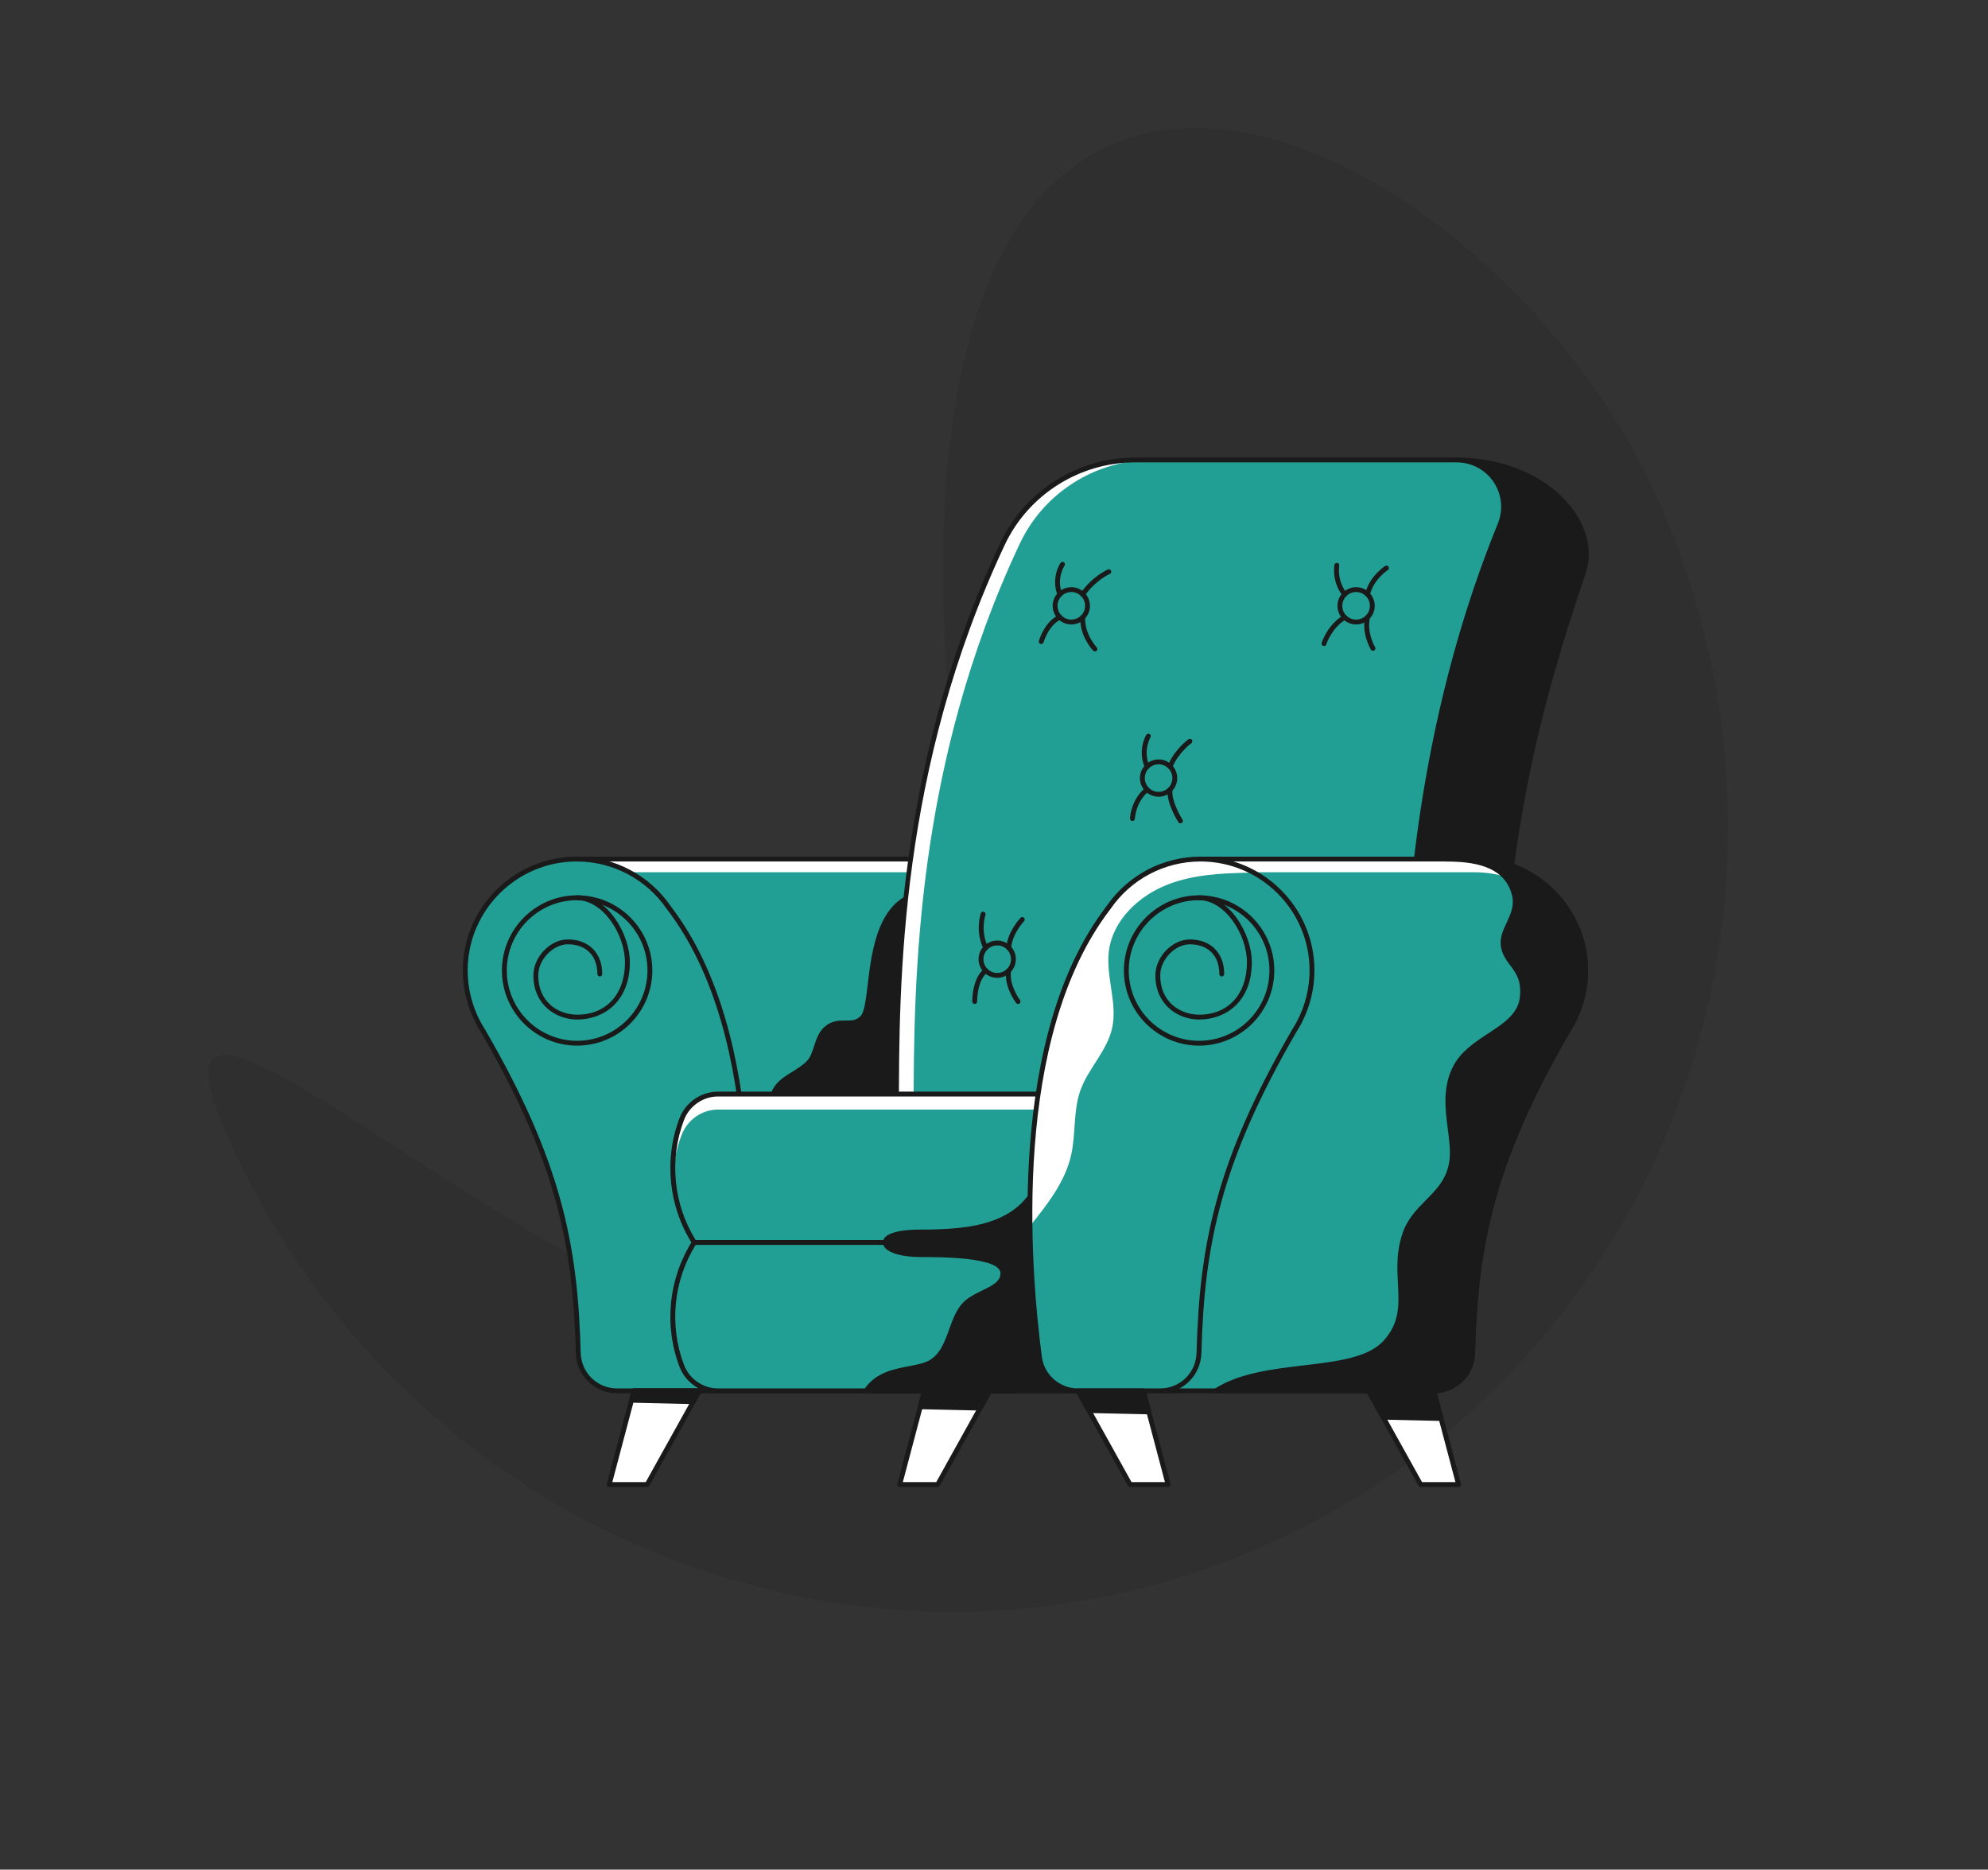 <svg width="184" height="173" viewBox="0 0 184 173" fill="none" xmlns="http://www.w3.org/2000/svg">
<rect x="0" y="0" width="184" height="173" fill="#333333" stroke="none"/>
<path opacity="0.08" d="M153.378 46.042C170.014 83.143 153.899 126.492 117.383 142.865C80.868 159.239 37.781 142.436 21.145 105.335C4.509 68.234 105.453 182.441 89.8 81.349C74.147 -19.742 136.742 8.941 153.378 46.042Z" fill="black"/>
<g clip-path="url(#clip0_297_1095)">
<path d="M93.668 79.49H53.379L61.446 128.697H93.949L93.668 79.49Z" fill="white"/>
<path d="M93.668 80.708H53.379L61.446 128.697H93.949L93.668 80.708Z" fill="#219F94"/>
<path d="M93.949 128.922H61.446C61.336 128.922 61.242 128.842 61.224 128.733L53.157 79.526C53.146 79.461 53.164 79.394 53.207 79.344C53.25 79.294 53.313 79.265 53.379 79.265H93.667C93.791 79.265 93.892 79.365 93.892 79.488L94.174 128.695C94.174 128.755 94.151 128.813 94.108 128.855C94.066 128.898 94.009 128.922 93.949 128.922ZM61.637 128.472H93.722L93.444 79.714H53.644L61.637 128.472Z" fill="#1A1A1A"/>
<path d="M71.358 102.672C71.295 99.735 73.531 99.758 74.907 98.259C75.594 97.509 75.555 95.984 76.454 95.189C77.674 94.111 78.935 95.205 79.863 94.111C81.074 92.682 79.769 83.567 85.366 82.63C91.067 81.675 89.556 91.487 89.618 93.736C89.681 95.986 89.243 104.171 89.243 104.171L71.358 102.672Z" fill="#1A1A1A"/>
<path d="M89.243 104.396C89.237 104.396 89.231 104.396 89.225 104.395L71.339 102.896C71.225 102.886 71.136 102.791 71.133 102.677C71.088 100.549 72.218 99.855 73.311 99.184C73.808 98.878 74.323 98.562 74.741 98.107C75.02 97.802 75.174 97.329 75.336 96.829C75.549 96.173 75.769 95.495 76.306 95.021C76.977 94.427 77.661 94.428 78.263 94.431C78.839 94.434 79.294 94.435 79.691 93.966C80.015 93.584 80.152 92.434 80.31 91.103C80.69 87.912 81.264 83.088 85.329 82.408C86.509 82.21 87.482 82.444 88.222 83.103C90.272 84.929 90.034 89.528 89.892 92.275C89.861 92.879 89.834 93.4 89.843 93.73C89.906 95.963 89.472 104.101 89.468 104.183C89.465 104.244 89.437 104.301 89.391 104.341C89.35 104.376 89.297 104.396 89.243 104.396L89.243 104.396ZM71.583 102.465L89.031 103.928C89.101 102.579 89.449 95.746 89.394 93.743C89.384 93.394 89.41 92.89 89.443 92.252C89.572 89.76 89.811 85.121 87.922 83.439C87.28 82.867 86.456 82.675 85.403 82.851C81.671 83.476 81.143 87.915 80.757 91.156C80.584 92.617 80.446 93.771 80.035 94.257C79.502 94.885 78.872 94.884 78.262 94.881C77.689 94.878 77.147 94.877 76.604 95.357C76.159 95.751 75.958 96.369 75.764 96.968C75.586 97.516 75.419 98.034 75.073 98.41C74.612 98.912 74.07 99.245 73.546 99.567C72.511 100.202 71.612 100.755 71.583 102.465Z" fill="#1A1A1A"/>
<path d="M94.227 103.015C94.227 91.16 94.435 72.636 103.462 53.456C105.561 48.997 110.062 46.162 114.993 46.162L134.829 42.56C142.899 42.56 148.152 48.309 146.526 53.058C142.619 64.469 137.896 80.614 139.054 102.996L94.227 103.015H94.227Z" fill="#1A1A1A"/>
<path d="M94.227 103.24C94.168 103.24 94.11 103.216 94.068 103.174C94.026 103.132 94.002 103.075 94.002 103.015C94.002 96.356 94.097 89.166 95.237 80.952C96.633 70.89 99.257 61.865 103.259 53.361C105.379 48.857 109.975 45.945 114.973 45.937L134.789 42.34C134.803 42.337 134.816 42.336 134.829 42.336C139.346 42.336 143.489 44.205 145.641 47.212C147.003 49.117 147.393 51.219 146.739 53.131C142.426 65.727 138.167 81.501 139.279 102.984C139.282 103.046 139.26 103.106 139.217 103.151C139.175 103.195 139.116 103.221 139.054 103.221L94.227 103.24H94.227ZM134.85 42.786L115.034 46.383C115.021 46.386 115.007 46.387 114.994 46.387C110.161 46.387 105.715 49.2 103.666 53.552C94.513 72.999 94.452 91.588 94.452 102.79L138.818 102.771C137.745 81.332 142.002 65.576 146.313 52.986C146.919 51.215 146.551 49.257 145.275 47.474C143.209 44.586 139.216 42.791 134.85 42.786H134.85Z" fill="#1A1A1A"/>
<path d="M82.974 103.015C82.974 90.409 83.196 70.712 92.795 50.317C95.026 45.575 99.812 42.56 105.056 42.56H134.83C137.907 42.56 140.005 45.674 138.844 48.522C134.004 60.4 129.397 78.197 130.11 103.015H82.974Z" fill="white"/>
<path d="M84.56 103.015C84.56 90.409 84.782 70.712 94.381 50.317C96.612 45.575 101.398 42.56 106.642 42.56H134.83C137.906 42.56 140.005 45.674 138.844 48.522C134.004 60.4 129.397 78.197 130.11 103.015H84.56Z" fill="#219F94"/>
<path d="M130.11 103.24H82.974C82.85 103.24 82.749 103.139 82.749 103.015C82.749 95.934 82.85 88.29 84.062 79.556C85.546 68.858 88.336 59.263 92.591 50.222C94.846 45.431 99.739 42.336 105.056 42.336H134.83C136.35 42.336 137.765 43.089 138.614 44.349C139.462 45.609 139.626 47.201 139.053 48.607C132.68 64.245 129.748 82.548 130.335 103.009C130.337 103.07 130.314 103.128 130.272 103.172C130.23 103.216 130.171 103.24 130.11 103.24ZM83.199 102.79H129.879C129.318 82.361 132.264 64.074 138.636 48.437C139.152 47.17 139.004 45.736 138.24 44.6C137.475 43.464 136.2 42.785 134.829 42.785H105.056C99.912 42.785 95.179 45.779 92.998 50.413C83.261 71.103 83.199 90.879 83.199 102.79H83.199Z" fill="#1A1A1A"/>
<path d="M125.514 57.781C125.072 57.781 124.63 57.613 124.294 57.277C123.621 56.604 123.621 55.51 124.294 54.838C124.62 54.512 125.053 54.333 125.514 54.333C125.975 54.333 126.409 54.512 126.734 54.838C127.06 55.164 127.24 55.597 127.24 56.057C127.24 56.518 127.06 56.951 126.734 57.277C126.398 57.613 125.956 57.781 125.514 57.781V57.781ZM125.514 54.783C125.173 54.783 124.853 54.915 124.612 55.156C124.114 55.653 124.114 56.462 124.612 56.959C125.11 57.456 125.919 57.456 126.416 56.959C126.657 56.718 126.79 56.398 126.79 56.057C126.79 55.717 126.657 55.397 126.416 55.156C126.175 54.915 125.855 54.782 125.514 54.782L125.514 54.783Z" fill="#1A1A1A"/>
<path d="M107.233 73.722C106.791 73.722 106.349 73.553 106.013 73.217C105.687 72.892 105.507 72.459 105.507 71.998C105.507 71.537 105.687 71.104 106.013 70.778C106.339 70.453 106.772 70.273 107.233 70.273C107.694 70.273 108.128 70.453 108.454 70.778C109.126 71.451 109.126 72.545 108.454 73.217C108.117 73.553 107.675 73.722 107.233 73.722V73.722ZM107.233 70.723C106.892 70.723 106.572 70.856 106.331 71.097C106.09 71.337 105.957 71.657 105.957 71.998C105.957 72.339 106.09 72.659 106.331 72.899C106.828 73.396 107.638 73.397 108.135 72.899C108.633 72.402 108.633 71.594 108.135 71.097C107.894 70.856 107.574 70.723 107.233 70.723L107.233 70.723Z" fill="#1A1A1A"/>
<path d="M99.155 57.781C98.713 57.781 98.271 57.613 97.935 57.277C97.262 56.604 97.262 55.51 97.935 54.838C98.261 54.512 98.694 54.333 99.155 54.333C99.616 54.333 100.05 54.512 100.376 54.838C100.702 55.164 100.881 55.597 100.881 56.057C100.881 56.518 100.702 56.951 100.376 57.277C100.039 57.613 99.597 57.781 99.155 57.781V57.781ZM99.155 54.783C98.814 54.783 98.494 54.915 98.253 55.156C97.756 55.653 97.756 56.462 98.253 56.959C98.751 57.456 99.56 57.456 100.057 56.959C100.298 56.718 100.431 56.398 100.431 56.057C100.431 55.717 100.298 55.397 100.057 55.156C99.816 54.915 99.496 54.782 99.155 54.782L99.155 54.783Z" fill="#1A1A1A"/>
<path d="M92.297 90.479C91.836 90.479 91.403 90.3 91.077 89.974C90.404 89.302 90.404 88.208 91.077 87.535C91.75 86.863 92.845 86.863 93.518 87.535C93.844 87.861 94.023 88.294 94.023 88.755C94.023 89.216 93.844 89.649 93.518 89.974C93.192 90.3 92.758 90.48 92.297 90.48L92.297 90.479ZM92.297 87.481C91.971 87.481 91.644 87.605 91.395 87.853C90.898 88.35 90.898 89.159 91.395 89.656C91.636 89.897 91.957 90.03 92.297 90.03C92.638 90.03 92.959 89.897 93.2 89.656C93.441 89.415 93.573 89.095 93.573 88.755C93.573 88.414 93.44 88.094 93.2 87.853C92.951 87.605 92.624 87.481 92.297 87.481V87.481Z" fill="#1A1A1A"/>
<path d="M98.094 55.222C98.004 55.222 97.919 55.167 97.884 55.078C97.253 53.455 98.118 52.144 98.156 52.089C98.225 51.986 98.365 51.959 98.468 52.028C98.571 52.098 98.598 52.237 98.529 52.34C98.497 52.387 97.76 53.517 98.303 54.916C98.349 55.031 98.291 55.162 98.175 55.207C98.148 55.217 98.121 55.222 98.094 55.222H98.094Z" fill="#1A1A1A"/>
<path d="M100.216 55.222C100.172 55.222 100.128 55.209 100.089 55.182C99.986 55.112 99.96 54.972 100.031 54.87C101.089 53.333 102.478 52.721 102.537 52.696C102.651 52.647 102.783 52.699 102.832 52.813C102.882 52.927 102.829 53.059 102.715 53.109C102.702 53.114 101.383 53.699 100.402 55.125C100.358 55.188 100.288 55.222 100.216 55.222Z" fill="#1A1A1A"/>
<path d="M96.373 59.594C96.353 59.594 96.332 59.591 96.312 59.586C96.192 59.552 96.122 59.428 96.156 59.309C96.176 59.236 96.668 57.513 98.001 56.913C98.115 56.862 98.248 56.912 98.299 57.026C98.35 57.139 98.3 57.272 98.187 57.323C97.047 57.836 96.594 59.414 96.589 59.429C96.562 59.529 96.471 59.594 96.373 59.594V59.594Z" fill="#1A1A1A"/>
<path d="M101.344 60.281C101.284 60.281 101.225 60.258 101.181 60.212C101.128 60.156 99.895 58.84 99.992 57.105C99.999 56.981 100.107 56.887 100.229 56.893C100.353 56.9 100.448 57.006 100.441 57.13C100.356 58.667 101.496 59.89 101.507 59.902C101.592 59.992 101.589 60.134 101.499 60.219C101.455 60.261 101.399 60.281 101.344 60.281L101.344 60.281Z" fill="#1A1A1A"/>
<path d="M124.453 55.222C124.386 55.222 124.32 55.193 124.276 55.136C123.239 53.82 123.499 52.33 123.51 52.268C123.533 52.145 123.649 52.065 123.772 52.087C123.894 52.11 123.975 52.227 123.953 52.349C123.95 52.362 123.722 53.706 124.629 54.858C124.706 54.956 124.689 55.097 124.592 55.174C124.55 55.206 124.501 55.222 124.453 55.222Z" fill="#1A1A1A"/>
<path d="M122.543 59.782C122.522 59.782 122.5 59.779 122.479 59.772C122.36 59.736 122.292 59.611 122.328 59.492C122.348 59.425 122.839 57.837 124.335 56.926C124.442 56.861 124.58 56.895 124.645 57.001C124.709 57.107 124.676 57.245 124.57 57.31C123.224 58.129 122.763 59.607 122.759 59.622C122.729 59.719 122.64 59.782 122.543 59.782V59.782Z" fill="#1A1A1A"/>
<path d="M127.078 60.219C127.002 60.219 126.928 60.181 126.886 60.112C126.849 60.052 125.998 58.641 126.356 57.068C126.383 56.947 126.505 56.871 126.625 56.899C126.746 56.926 126.822 57.047 126.795 57.168C126.477 58.564 127.261 59.864 127.269 59.877C127.334 59.982 127.301 60.121 127.195 60.186C127.159 60.208 127.118 60.219 127.078 60.219L127.078 60.219Z" fill="#1A1A1A"/>
<path d="M126.575 55.222C126.559 55.222 126.542 55.22 126.526 55.217C126.404 55.189 126.328 55.069 126.356 54.948C126.717 53.344 128.146 52.408 128.206 52.369C128.311 52.302 128.45 52.332 128.517 52.437C128.585 52.541 128.554 52.68 128.45 52.747C128.437 52.756 127.115 53.626 126.795 55.047C126.771 55.151 126.678 55.222 126.575 55.222Z" fill="#1A1A1A"/>
<path d="M106.172 71.163C106.086 71.163 106.004 71.113 105.966 71.029C105.258 69.433 106.057 68.06 106.091 68.002C106.154 67.896 106.292 67.861 106.399 67.924C106.506 67.988 106.541 68.126 106.478 68.233C106.471 68.244 105.766 69.468 106.378 70.847C106.428 70.96 106.377 71.093 106.263 71.143C106.233 71.156 106.202 71.163 106.172 71.163L106.172 71.163Z" fill="#1A1A1A"/>
<path d="M108.294 71.162C108.267 71.162 108.239 71.157 108.212 71.147C108.097 71.101 108.04 70.971 108.085 70.855C108.656 69.401 109.942 68.445 109.997 68.404C110.097 68.331 110.238 68.353 110.311 68.452C110.385 68.552 110.364 68.693 110.264 68.767C110.251 68.776 109.026 69.689 108.504 71.019C108.469 71.108 108.384 71.162 108.294 71.162Z" fill="#1A1A1A"/>
<path d="M109.255 76.184C109.181 76.184 109.109 76.148 109.066 76.081C109.019 76.01 107.93 74.312 108.071 73.034C108.084 72.91 108.197 72.822 108.319 72.835C108.443 72.848 108.532 72.959 108.518 73.083C108.395 74.202 109.433 75.821 109.444 75.837C109.511 75.941 109.481 76.08 109.377 76.148C109.339 76.172 109.297 76.184 109.255 76.184Z" fill="#1A1A1A"/>
<path d="M104.815 75.965C104.812 75.965 104.809 75.965 104.806 75.965C104.682 75.96 104.585 75.856 104.59 75.732C104.592 75.66 104.672 73.96 106.032 72.882C106.129 72.805 106.271 72.821 106.348 72.918C106.425 73.016 106.409 73.157 106.311 73.234C105.117 74.181 105.04 75.734 105.039 75.749C105.034 75.87 104.935 75.965 104.815 75.965Z" fill="#1A1A1A"/>
<path d="M91.236 87.919C91.153 87.919 91.074 87.874 91.034 87.795C90.229 86.173 90.758 84.577 90.781 84.51C90.821 84.392 90.949 84.329 91.067 84.37C91.185 84.41 91.248 84.537 91.207 84.655C91.202 84.669 90.718 86.146 91.438 87.595C91.493 87.706 91.447 87.841 91.336 87.896C91.304 87.912 91.27 87.919 91.236 87.919Z" fill="#1A1A1A"/>
<path d="M93.359 87.919C93.351 87.919 93.344 87.919 93.337 87.918C93.213 87.906 93.123 87.797 93.134 87.673C93.277 86.155 94.412 84.975 94.46 84.925C94.546 84.836 94.689 84.834 94.778 84.921C94.867 85.007 94.869 85.149 94.782 85.239C94.772 85.249 93.71 86.358 93.582 87.715C93.571 87.832 93.473 87.919 93.359 87.919Z" fill="#1A1A1A"/>
<path d="M90.212 92.899C90.09 92.899 89.989 92.8 89.987 92.677C89.986 92.59 89.968 90.525 91.097 89.638C91.195 89.562 91.336 89.579 91.413 89.676C91.49 89.774 91.473 89.915 91.375 89.992C90.421 90.741 90.437 92.652 90.438 92.671C90.439 92.795 90.34 92.897 90.216 92.899H90.212Z" fill="#1A1A1A"/>
<path d="M94.227 92.899C94.159 92.899 94.091 92.868 94.047 92.809C93.999 92.746 92.885 91.246 93.136 89.777C93.157 89.655 93.274 89.573 93.396 89.593C93.519 89.615 93.601 89.731 93.58 89.853C93.361 91.133 94.396 92.525 94.407 92.539C94.481 92.638 94.461 92.779 94.362 92.854C94.322 92.884 94.274 92.899 94.227 92.899Z" fill="#1A1A1A"/>
<path d="M61.912 84.001L61.911 84.001C60.054 81.278 56.926 79.49 53.379 79.49C47.68 79.49 43.06 84.106 43.06 89.8C43.06 91.533 43.49 93.164 44.246 94.598C44.246 94.598 44.245 94.599 44.245 94.599C44.25 94.608 44.255 94.617 44.261 94.627C44.389 94.867 44.526 95.1 44.671 95.328C51.41 106.929 53.236 114.46 53.523 125.191C53.575 127.141 55.166 128.697 57.118 128.697H64.722C66.525 128.697 68.051 127.365 68.287 125.579C69.844 113.748 70.208 94.819 61.912 84.001L61.912 84.001Z" fill="#219F94"/>
<path d="M64.722 128.922H57.118C55.032 128.922 53.354 127.285 53.298 125.197C53.034 115.292 51.549 107.617 44.476 95.441C44.328 95.208 44.188 94.967 44.062 94.732L44.055 94.719C44.049 94.709 44.043 94.698 44.039 94.687C43.252 93.187 42.835 91.498 42.835 89.8C42.835 83.99 47.565 79.265 53.379 79.265C56.862 79.265 60.115 80.981 62.085 83.857C62.087 83.86 62.089 83.862 62.09 83.864C71.269 95.833 69.637 117.044 68.51 125.608C68.261 127.497 66.633 128.922 64.722 128.922ZM44.453 94.509L44.455 94.512C44.579 94.746 44.714 94.977 44.861 95.207C51.987 107.474 53.481 115.206 53.748 125.184C53.797 127.028 55.278 128.472 57.118 128.472H64.722C66.408 128.472 67.844 127.215 68.063 125.549C69.183 117.045 70.807 95.993 61.746 84.154C61.738 84.146 61.731 84.137 61.725 84.128C59.84 81.364 56.72 79.714 53.379 79.714C47.813 79.714 43.285 84.238 43.285 89.799C43.285 91.431 43.687 93.054 44.445 94.493C44.448 94.498 44.451 94.504 44.453 94.509Z" fill="#1A1A1A"/>
<path d="M102.25 114.965H64.26C62.069 118.415 61.681 122.65 63.098 126.378C63.628 127.774 64.967 128.696 66.461 128.696H102.25C104.912 124.506 104.912 119.156 102.25 114.965Z" fill="#219F94"/>
<path d="M102.251 128.922H66.461C64.884 128.922 63.448 127.932 62.888 126.458C61.436 122.638 61.878 118.297 64.07 114.845C64.112 114.78 64.183 114.741 64.26 114.741H102.251C102.328 114.741 102.399 114.78 102.441 114.845C105.136 119.089 105.136 124.573 102.441 128.817C102.399 128.882 102.328 128.922 102.251 128.922ZM64.385 115.19C62.325 118.506 61.922 122.648 63.309 126.298C63.802 127.598 65.069 128.472 66.461 128.472H102.126C104.641 124.424 104.641 119.238 102.126 115.19H64.385H64.385Z" fill="#1A1A1A"/>
<path d="M102.25 101.234H66.461C64.967 101.234 63.628 102.157 63.098 103.553C61.681 107.28 62.069 111.516 64.26 114.966H102.25C104.912 110.775 104.912 105.425 102.25 101.234Z" fill="white"/>
<path d="M102.25 102.671H66.461C64.967 102.671 63.647 103.601 63.098 104.99C61.915 107.983 62.069 111.515 64.26 114.965H102.25C104.912 110.775 104.912 106.862 102.25 102.671Z" fill="#219F94"/>
<path d="M102.251 115.191H64.26C64.183 115.191 64.111 115.151 64.07 115.086C61.878 111.635 61.436 107.294 62.888 103.473C63.448 102 64.884 101.01 66.461 101.01H102.251C102.328 101.01 102.399 101.049 102.441 101.114C105.136 105.358 105.136 110.842 102.441 115.086C102.399 115.151 102.328 115.191 102.251 115.191ZM64.385 114.741H102.126C104.641 110.693 104.641 105.507 102.126 101.459H66.461C65.069 101.459 63.802 102.333 63.309 103.633C61.922 107.283 62.325 111.426 64.385 114.741Z" fill="#1A1A1A"/>
<path d="M64.723 128.697L64.166 129.697L59.898 137.366H56.38L58.448 129.567L58.679 128.697H64.723Z" fill="white"/>
<path d="M59.898 137.591H56.38C56.31 137.591 56.245 137.559 56.202 137.504C56.159 137.448 56.145 137.376 56.163 137.309L58.462 128.639C58.488 128.541 58.577 128.472 58.679 128.472H64.723C64.802 128.472 64.876 128.514 64.917 128.583C64.957 128.652 64.958 128.736 64.919 128.806L60.095 137.476C60.055 137.547 59.98 137.591 59.898 137.591ZM56.673 137.142H59.766L64.34 128.922H58.852L56.673 137.142Z" fill="#1A1A1A"/>
<path d="M108.113 137.366H104.595L100.787 130.521L99.772 128.697H105.815L106.332 130.645L108.113 137.366Z" fill="white"/>
<path d="M108.113 137.591H104.595C104.514 137.591 104.438 137.547 104.399 137.476L99.576 128.806C99.537 128.737 99.538 128.652 99.578 128.583C99.619 128.514 99.693 128.472 99.772 128.472H105.816C105.918 128.472 106.007 128.541 106.033 128.639L108.331 137.309C108.349 137.376 108.334 137.448 108.292 137.504C108.249 137.559 108.183 137.591 108.113 137.591ZM104.728 137.142H107.821L105.643 128.922H100.155L104.728 137.142Z" fill="#1A1A1A"/>
<path d="M91.61 128.697L90.722 130.294L86.786 137.366H83.269L85.175 130.17L85.566 128.697H91.61Z" fill="white"/>
<path d="M86.787 137.591H83.269C83.199 137.591 83.133 137.559 83.09 137.504C83.047 137.448 83.033 137.376 83.051 137.309L85.349 128.639C85.375 128.541 85.464 128.472 85.566 128.472H91.61C91.689 128.472 91.763 128.514 91.804 128.583C91.844 128.652 91.845 128.736 91.806 128.806L86.983 137.476C86.943 137.547 86.868 137.591 86.787 137.591ZM83.561 137.142H86.654L91.227 128.922H85.74L83.561 137.142Z" fill="#1A1A1A"/>
<path d="M135.001 137.366H131.483L128.016 131.134L126.66 128.697H132.702L133.381 131.255L135.001 137.366Z" fill="white"/>
<path d="M135.002 137.591H131.484C131.402 137.591 131.327 137.547 131.287 137.476L126.464 128.806C126.425 128.737 126.426 128.652 126.467 128.583C126.507 128.514 126.581 128.472 126.661 128.472H132.703C132.805 128.472 132.894 128.541 132.92 128.639L135.219 137.309C135.237 137.376 135.223 137.448 135.18 137.504C135.137 137.559 135.072 137.591 135.002 137.591ZM131.616 137.142H134.709L132.53 128.922H127.043L131.616 137.142Z" fill="#1A1A1A"/>
<path d="M80.16 128.696C81.707 126.416 84.614 126.919 86.116 126.072C88.055 124.979 87.926 122.006 89.352 120.636C90.556 119.48 92.823 119.292 92.823 117.824C92.823 116.106 87.553 116.09 85.131 116.09C83.478 116.09 81.942 115.668 81.942 114.965C81.942 114.262 83.646 114 85.051 114C89.431 114 94.965 113.762 96.528 108.264C98.498 112.997 102.251 128.696 102.251 128.696H80.16L80.16 128.696Z" fill="#1A1A1A"/>
<path d="M102.251 128.922H80.16C80.076 128.922 80 128.876 79.961 128.802C79.922 128.729 79.927 128.64 79.973 128.571C81.036 127.004 82.673 126.693 84.118 126.418C84.837 126.282 85.516 126.152 86.005 125.877C87.024 125.302 87.448 124.125 87.858 122.986C88.191 122.063 88.535 121.11 89.197 120.474C89.684 120.006 90.314 119.699 90.922 119.404C91.822 118.966 92.598 118.588 92.598 117.824C92.598 116.315 86.978 116.315 85.131 116.315C83.487 116.315 81.717 115.893 81.717 114.966C81.717 113.862 84.269 113.776 85.051 113.776C89.947 113.776 94.85 113.345 96.312 108.203C96.338 108.111 96.42 108.045 96.515 108.04C96.61 108.032 96.7 108.09 96.736 108.178C98.691 112.873 102.432 128.487 102.469 128.645C102.486 128.712 102.47 128.782 102.427 128.836C102.385 128.89 102.32 128.922 102.251 128.922L102.251 128.922ZM80.615 128.472H101.965C101.473 126.436 98.387 113.774 96.55 108.93C94.627 114.226 88.665 114.225 85.051 114.225C83.461 114.225 82.167 114.557 82.167 114.966C82.167 115.4 83.358 115.865 85.131 115.865C89.046 115.865 93.048 116.098 93.048 117.824C93.048 118.87 92.068 119.347 91.119 119.808C90.542 120.089 89.945 120.379 89.508 120.798C88.922 121.361 88.611 122.224 88.282 123.138C87.844 124.354 87.391 125.612 86.227 126.268C85.673 126.58 84.959 126.716 84.202 126.86C82.965 127.096 81.576 127.36 80.615 128.472V128.472Z" fill="#1A1A1A"/>
<path d="M145.574 94.597C145.575 94.597 145.576 94.599 145.576 94.599C145.571 94.608 145.566 94.617 145.56 94.626C145.431 94.867 145.295 95.1 145.149 95.328C138.408 106.935 136.582 114.467 136.297 125.207C136.245 127.15 134.649 128.697 132.702 128.697H107.376L111.114 79.489H136.442V79.49C142.016 79.49 146.625 83.982 146.757 89.552C146.8 91.377 146.366 93.096 145.574 94.597Z" fill="white"/>
<path d="M136.297 125.293C136.245 127.189 134.649 128.697 132.702 128.697H107.376L111.114 80.708H136.442V80.709C142.016 80.709 146.625 85.089 146.757 90.521C146.892 96.063 136.932 101.981 136.297 125.293H136.297Z" fill="#219F94"/>
<path d="M132.702 128.922H107.376C107.313 128.922 107.253 128.896 107.211 128.85C107.168 128.804 107.147 128.742 107.152 128.68L110.89 79.472C110.899 79.355 110.997 79.265 111.114 79.265H136.442C136.45 79.265 136.458 79.265 136.466 79.266C142.133 79.279 146.848 83.886 146.982 89.547C147.024 91.328 146.612 93.099 145.79 94.671C145.784 94.688 145.776 94.704 145.767 94.719L145.756 94.737C145.625 94.981 145.485 95.221 145.338 95.45C138.269 107.623 136.785 115.302 136.522 125.213C136.467 127.292 134.789 128.922 132.702 128.922ZM107.619 128.472H132.702C134.543 128.472 136.023 127.035 136.072 125.201C136.337 115.216 137.831 107.48 144.954 95.215C145.101 94.987 145.236 94.756 145.361 94.521C145.363 94.518 145.364 94.515 145.366 94.512C145.369 94.505 145.372 94.499 145.375 94.493C146.173 92.981 146.573 91.274 146.532 89.557C146.404 84.131 141.877 79.716 136.442 79.716C136.434 79.716 136.426 79.715 136.419 79.714H111.323L107.618 128.472L107.619 128.472Z" fill="#1A1A1A"/>
<path d="M120.248 94.597L120.249 94.599C120.244 94.608 120.238 94.617 120.233 94.626C120.105 94.866 119.969 95.099 119.822 95.328C113.084 106.93 111.257 114.46 110.971 125.19C110.919 127.141 109.329 128.697 107.376 128.697H99.772C97.969 128.697 96.442 127.365 96.207 125.579C95.741 122.035 95.382 117.856 95.33 113.447C95.209 103.137 96.771 91.579 102.582 84.001H102.583C104.441 81.278 107.568 79.489 111.115 79.489C112.881 79.489 114.544 79.932 115.998 80.714C119.234 82.454 121.433 85.87 121.433 89.8C121.433 91.533 121.004 93.164 120.248 94.597H120.248Z" fill="#219F94"/>
<path d="M115.998 80.714C115.823 80.741 115.625 80.751 115.398 80.756C112.938 80.808 110.437 80.942 108.116 81.832C105.419 82.865 103 85.13 102.634 87.994C102.329 90.384 103.464 92.833 102.922 95.182C102.439 97.273 100.718 98.868 99.998 100.891C99.317 102.801 99.585 104.919 99.136 106.896C98.572 109.379 96.93 111.457 95.335 113.441C95.334 113.443 95.331 113.445 95.33 113.447C95.209 103.137 96.771 91.579 102.582 84.001H102.583C104.441 81.278 107.568 79.489 111.115 79.489C112.881 79.489 114.544 79.932 115.998 80.714Z" fill="white"/>
<path d="M107.376 128.922H99.772C97.861 128.922 96.233 127.497 95.984 125.608C94.857 117.044 93.225 95.833 102.403 83.864C102.405 83.862 102.407 83.86 102.409 83.857C104.379 80.981 107.632 79.265 111.115 79.265C116.929 79.265 121.658 83.99 121.658 89.8C121.658 91.494 121.244 93.18 120.46 94.677C120.456 94.688 120.451 94.7 120.444 94.71L120.426 94.741C120.306 94.968 120.165 95.209 120.012 95.448C112.945 107.617 111.46 115.292 111.196 125.197C111.14 127.285 109.462 128.922 107.376 128.922L107.376 128.922ZM102.748 84.154C93.686 95.993 95.311 117.045 96.43 125.55C96.65 127.216 98.086 128.472 99.772 128.472H107.376C109.216 128.472 110.696 127.028 110.746 125.185C111.012 115.206 112.507 107.475 119.628 95.215C119.779 94.977 119.914 94.746 120.034 94.521L120.04 94.511C120.042 94.505 120.045 94.499 120.048 94.493C120.807 93.054 121.208 91.431 121.208 89.8C121.208 84.239 116.68 79.714 111.115 79.714C107.774 79.714 104.654 81.364 102.769 84.128C102.762 84.137 102.756 84.146 102.748 84.154Z" fill="#1A1A1A"/>
<path d="M145.574 94.597C145.575 94.597 145.577 94.599 145.577 94.599C145.571 94.608 145.566 94.617 145.56 94.626C145.432 94.867 145.295 95.101 145.149 95.328C138.408 106.936 136.582 114.468 136.297 125.207C136.246 127.151 134.649 128.697 132.702 128.697H112.537C117.227 125.698 125.444 127.389 128.281 124.15C130.924 121.136 128.703 118.137 130.016 114.216C130.987 111.319 133.987 110.608 134.378 107.374C134.678 104.897 133.178 101.664 134.706 98.751C136.238 95.83 140.584 95.298 140.897 92.284C141.171 89.652 139.51 89.323 139.162 87.671C138.802 85.968 140.683 84.743 140.147 82.723C139.326 79.63 135.732 79.489 133.773 79.489H136.442V79.49C142.016 79.49 146.625 83.982 146.757 89.552C146.8 91.377 146.366 93.096 145.574 94.597V94.597Z" fill="#1A1A1A"/>
<path d="M132.702 128.922H112.537C112.437 128.922 112.349 128.856 112.321 128.76C112.293 128.664 112.332 128.561 112.416 128.508C114.704 127.045 117.747 126.685 120.69 126.336C123.775 125.971 126.689 125.626 128.111 124.003C129.573 122.335 129.487 120.693 129.387 118.791C129.311 117.345 129.232 115.849 129.803 114.145C130.257 112.789 131.134 111.901 131.982 111.041C132.993 110.016 133.949 109.047 134.155 107.347C134.26 106.476 134.134 105.496 134.001 104.458C133.766 102.633 133.501 100.565 134.507 98.647C135.227 97.274 136.512 96.431 137.755 95.615C139.173 94.685 140.513 93.806 140.673 92.261C140.832 90.734 140.324 90.055 139.785 89.338C139.442 88.879 139.086 88.405 138.941 87.719C138.757 86.846 139.109 86.093 139.45 85.365C139.832 84.547 140.193 83.775 139.929 82.781C139.208 80.063 136.26 79.715 133.773 79.715C133.648 79.715 133.548 79.614 133.548 79.49C133.548 79.366 133.648 79.265 133.773 79.265H136.442C136.45 79.265 136.458 79.266 136.466 79.266C142.133 79.279 146.848 83.886 146.982 89.547C147.024 91.329 146.612 93.1 145.79 94.672C145.784 94.688 145.776 94.704 145.767 94.719L145.755 94.738C145.625 94.982 145.485 95.222 145.338 95.45C138.269 107.623 136.785 115.303 136.522 125.213C136.467 127.293 134.789 128.922 132.702 128.922V128.922ZM113.386 128.472H132.702C134.543 128.472 136.023 127.035 136.072 125.201C136.337 115.216 137.831 107.48 144.954 95.215C145.101 94.987 145.236 94.756 145.361 94.521C145.363 94.518 145.364 94.515 145.366 94.512C145.369 94.505 145.372 94.499 145.375 94.493C146.173 92.981 146.573 91.274 146.532 89.557C146.413 84.515 142.496 80.345 137.58 79.781C138.819 80.232 139.943 81.079 140.364 82.665C140.67 83.817 140.238 84.74 139.857 85.554C139.534 86.246 139.228 86.9 139.382 87.625C139.506 88.215 139.817 88.629 140.146 89.068C140.686 89.788 141.298 90.604 141.121 92.307C140.939 94.064 139.512 95 138.002 95.991C136.807 96.775 135.571 97.586 134.905 98.855C133.965 100.648 134.21 102.556 134.447 104.401C134.584 105.467 134.713 106.474 134.601 107.401C134.377 109.253 133.322 110.322 132.302 111.357C131.49 112.18 130.65 113.031 130.229 114.287C129.686 115.91 129.762 117.363 129.836 118.767C129.937 120.684 130.032 122.494 128.45 124.299C126.913 126.052 123.916 126.407 120.742 126.783C118.157 127.089 115.494 127.404 113.385 128.472L113.386 128.472Z" fill="#1A1A1A"/>
<path d="M110.982 96.53C114.702 96.53 117.718 93.516 117.718 89.8C117.718 86.083 114.702 83.07 110.982 83.07C107.263 83.07 104.247 86.083 104.247 89.8C104.247 93.516 107.263 96.53 110.982 96.53Z" fill="#219F94"/>
<path d="M110.982 96.754C107.144 96.754 104.022 93.635 104.022 89.8C104.022 85.965 107.144 82.845 110.982 82.845C114.82 82.845 117.943 85.965 117.943 89.8C117.943 93.635 114.82 96.754 110.982 96.754ZM110.982 83.295C107.393 83.295 104.472 86.213 104.472 89.8C104.472 93.387 107.393 96.305 110.982 96.305C114.572 96.305 117.493 93.387 117.493 89.8C117.493 86.213 114.572 83.295 110.982 83.295Z" fill="#1A1A1A"/>
<path d="M111 94.34C108.98 94.34 106.936 92.936 106.936 90.253C106.936 88.544 108.488 86.928 110.131 86.928C112.06 86.928 113.306 88.184 113.306 90.127C113.306 90.251 113.206 90.352 113.081 90.352C112.957 90.352 112.856 90.251 112.856 90.127C112.856 88.431 111.812 87.378 110.131 87.378C108.745 87.378 107.386 88.802 107.386 90.253C107.386 92.752 109.259 93.89 111 93.89C113.68 93.89 115.411 91.987 115.411 89.043C115.411 86.455 113.368 83.294 110.982 83.294C110.858 83.294 110.757 83.194 110.757 83.07C110.757 82.945 110.858 82.845 110.982 82.845C112.257 82.845 113.497 83.597 114.472 84.962C115.342 86.18 115.862 87.706 115.862 89.043C115.862 92.702 113.42 94.34 111 94.34H111Z" fill="#1A1A1A"/>
<path d="M53.416 96.53C57.136 96.53 60.151 93.516 60.151 89.8C60.151 86.083 57.136 83.07 53.416 83.07C49.696 83.07 46.681 86.083 46.681 89.8C46.681 93.516 49.696 96.53 53.416 96.53Z" fill="#219F94"/>
<path d="M53.416 96.754C49.578 96.754 46.456 93.635 46.456 89.8C46.456 85.965 49.578 82.845 53.416 82.845C57.254 82.845 60.376 85.965 60.376 89.8C60.376 93.635 57.254 96.754 53.416 96.754ZM53.416 83.295C49.826 83.295 46.906 86.213 46.906 89.8C46.906 93.387 49.826 96.305 53.416 96.305C57.005 96.305 59.926 93.387 59.926 89.8C59.926 86.213 57.005 83.295 53.416 83.295Z" fill="#1A1A1A"/>
<path d="M53.434 94.34C51.414 94.34 49.369 92.936 49.369 90.253C49.369 88.544 50.922 86.928 52.565 86.928C54.494 86.928 55.74 88.184 55.74 90.127C55.74 90.251 55.639 90.352 55.515 90.352C55.391 90.352 55.29 90.251 55.29 90.127C55.29 88.431 54.246 87.378 52.565 87.378C51.179 87.378 49.819 88.802 49.819 90.253C49.819 92.752 51.693 93.89 53.434 93.89C56.114 93.89 57.845 91.987 57.845 89.043C57.845 86.455 55.801 83.294 53.416 83.294C53.292 83.294 53.191 83.194 53.191 83.07C53.191 82.945 53.292 82.845 53.416 82.845C54.691 82.845 55.93 83.597 56.905 84.962C57.776 86.18 58.295 87.706 58.295 89.043C58.295 92.702 55.854 94.34 53.434 94.34Z" fill="#1A1A1A"/>
<path d="M58.679 128.697H64.722L64.166 129.697L58.448 129.567L58.679 128.697Z" fill="#1A1A1A"/>
<path d="M64.167 129.922C64.165 129.922 64.163 129.922 64.162 129.922L58.443 129.792C58.374 129.791 58.31 129.758 58.268 129.703C58.227 129.648 58.213 129.577 58.231 129.51L58.462 128.639C58.488 128.541 58.577 128.472 58.679 128.472H64.723C64.803 128.472 64.876 128.514 64.917 128.583C64.957 128.652 64.958 128.736 64.919 128.806L64.363 129.806C64.323 129.878 64.248 129.922 64.167 129.922L64.167 129.922ZM58.739 129.349L64.036 129.469L64.34 128.922H58.852L58.739 129.349Z" fill="#1A1A1A"/>
<path d="M85.567 128.697H91.61L90.722 130.294L85.176 130.17L85.567 128.697Z" fill="#1A1A1A"/>
<path d="M90.721 130.519C90.719 130.519 90.718 130.519 90.716 130.519L85.17 130.395C85.101 130.393 85.037 130.36 84.995 130.305C84.954 130.25 84.94 130.179 84.958 130.112L85.349 128.639C85.375 128.541 85.464 128.472 85.566 128.472H91.609C91.689 128.472 91.763 128.514 91.803 128.583C91.844 128.652 91.845 128.736 91.806 128.806L90.918 130.404C90.878 130.475 90.803 130.519 90.721 130.519ZM85.466 129.952L90.591 130.067L91.227 128.922H85.739L85.466 129.952Z" fill="#1A1A1A"/>
<path d="M105.815 128.697L106.332 130.645L100.787 130.521L99.772 128.697H105.815Z" fill="#1A1A1A"/>
<path d="M106.332 130.87C106.331 130.87 106.329 130.87 106.327 130.87L100.782 130.746C100.703 130.744 100.63 130.7 100.591 130.63L99.576 128.806C99.537 128.737 99.538 128.652 99.578 128.583C99.619 128.514 99.693 128.472 99.772 128.472H105.816C105.918 128.472 106.007 128.541 106.033 128.639L106.55 130.588C106.568 130.656 106.553 130.729 106.509 130.785C106.466 130.839 106.401 130.87 106.332 130.87L106.332 130.87ZM100.921 130.299L106.038 130.414L105.642 128.922H100.155L100.921 130.299Z" fill="#1A1A1A"/>
<path d="M133.381 131.255L128.016 131.134L126.66 128.697H132.702L133.381 131.255Z" fill="#1A1A1A"/>
<path d="M133.381 131.48C133.379 131.48 133.378 131.48 133.376 131.48L128.011 131.359C127.931 131.357 127.858 131.313 127.82 131.243L126.464 128.806C126.425 128.737 126.426 128.652 126.467 128.583C126.507 128.514 126.581 128.472 126.661 128.472H132.703C132.805 128.472 132.894 128.541 132.92 128.639L133.599 131.197C133.617 131.266 133.602 131.339 133.558 131.394C133.515 131.448 133.45 131.48 133.381 131.48V131.48ZM128.15 130.912L133.087 131.023L132.53 128.922H127.043L128.15 130.912Z" fill="#1A1A1A"/>
</g>
<defs>
<clipPath id="clip0_297_1095">
<rect width="104.211" height="95.255" fill="white" transform="translate(42.835 42.336)"/>
</clipPath>
</defs>
</svg>
